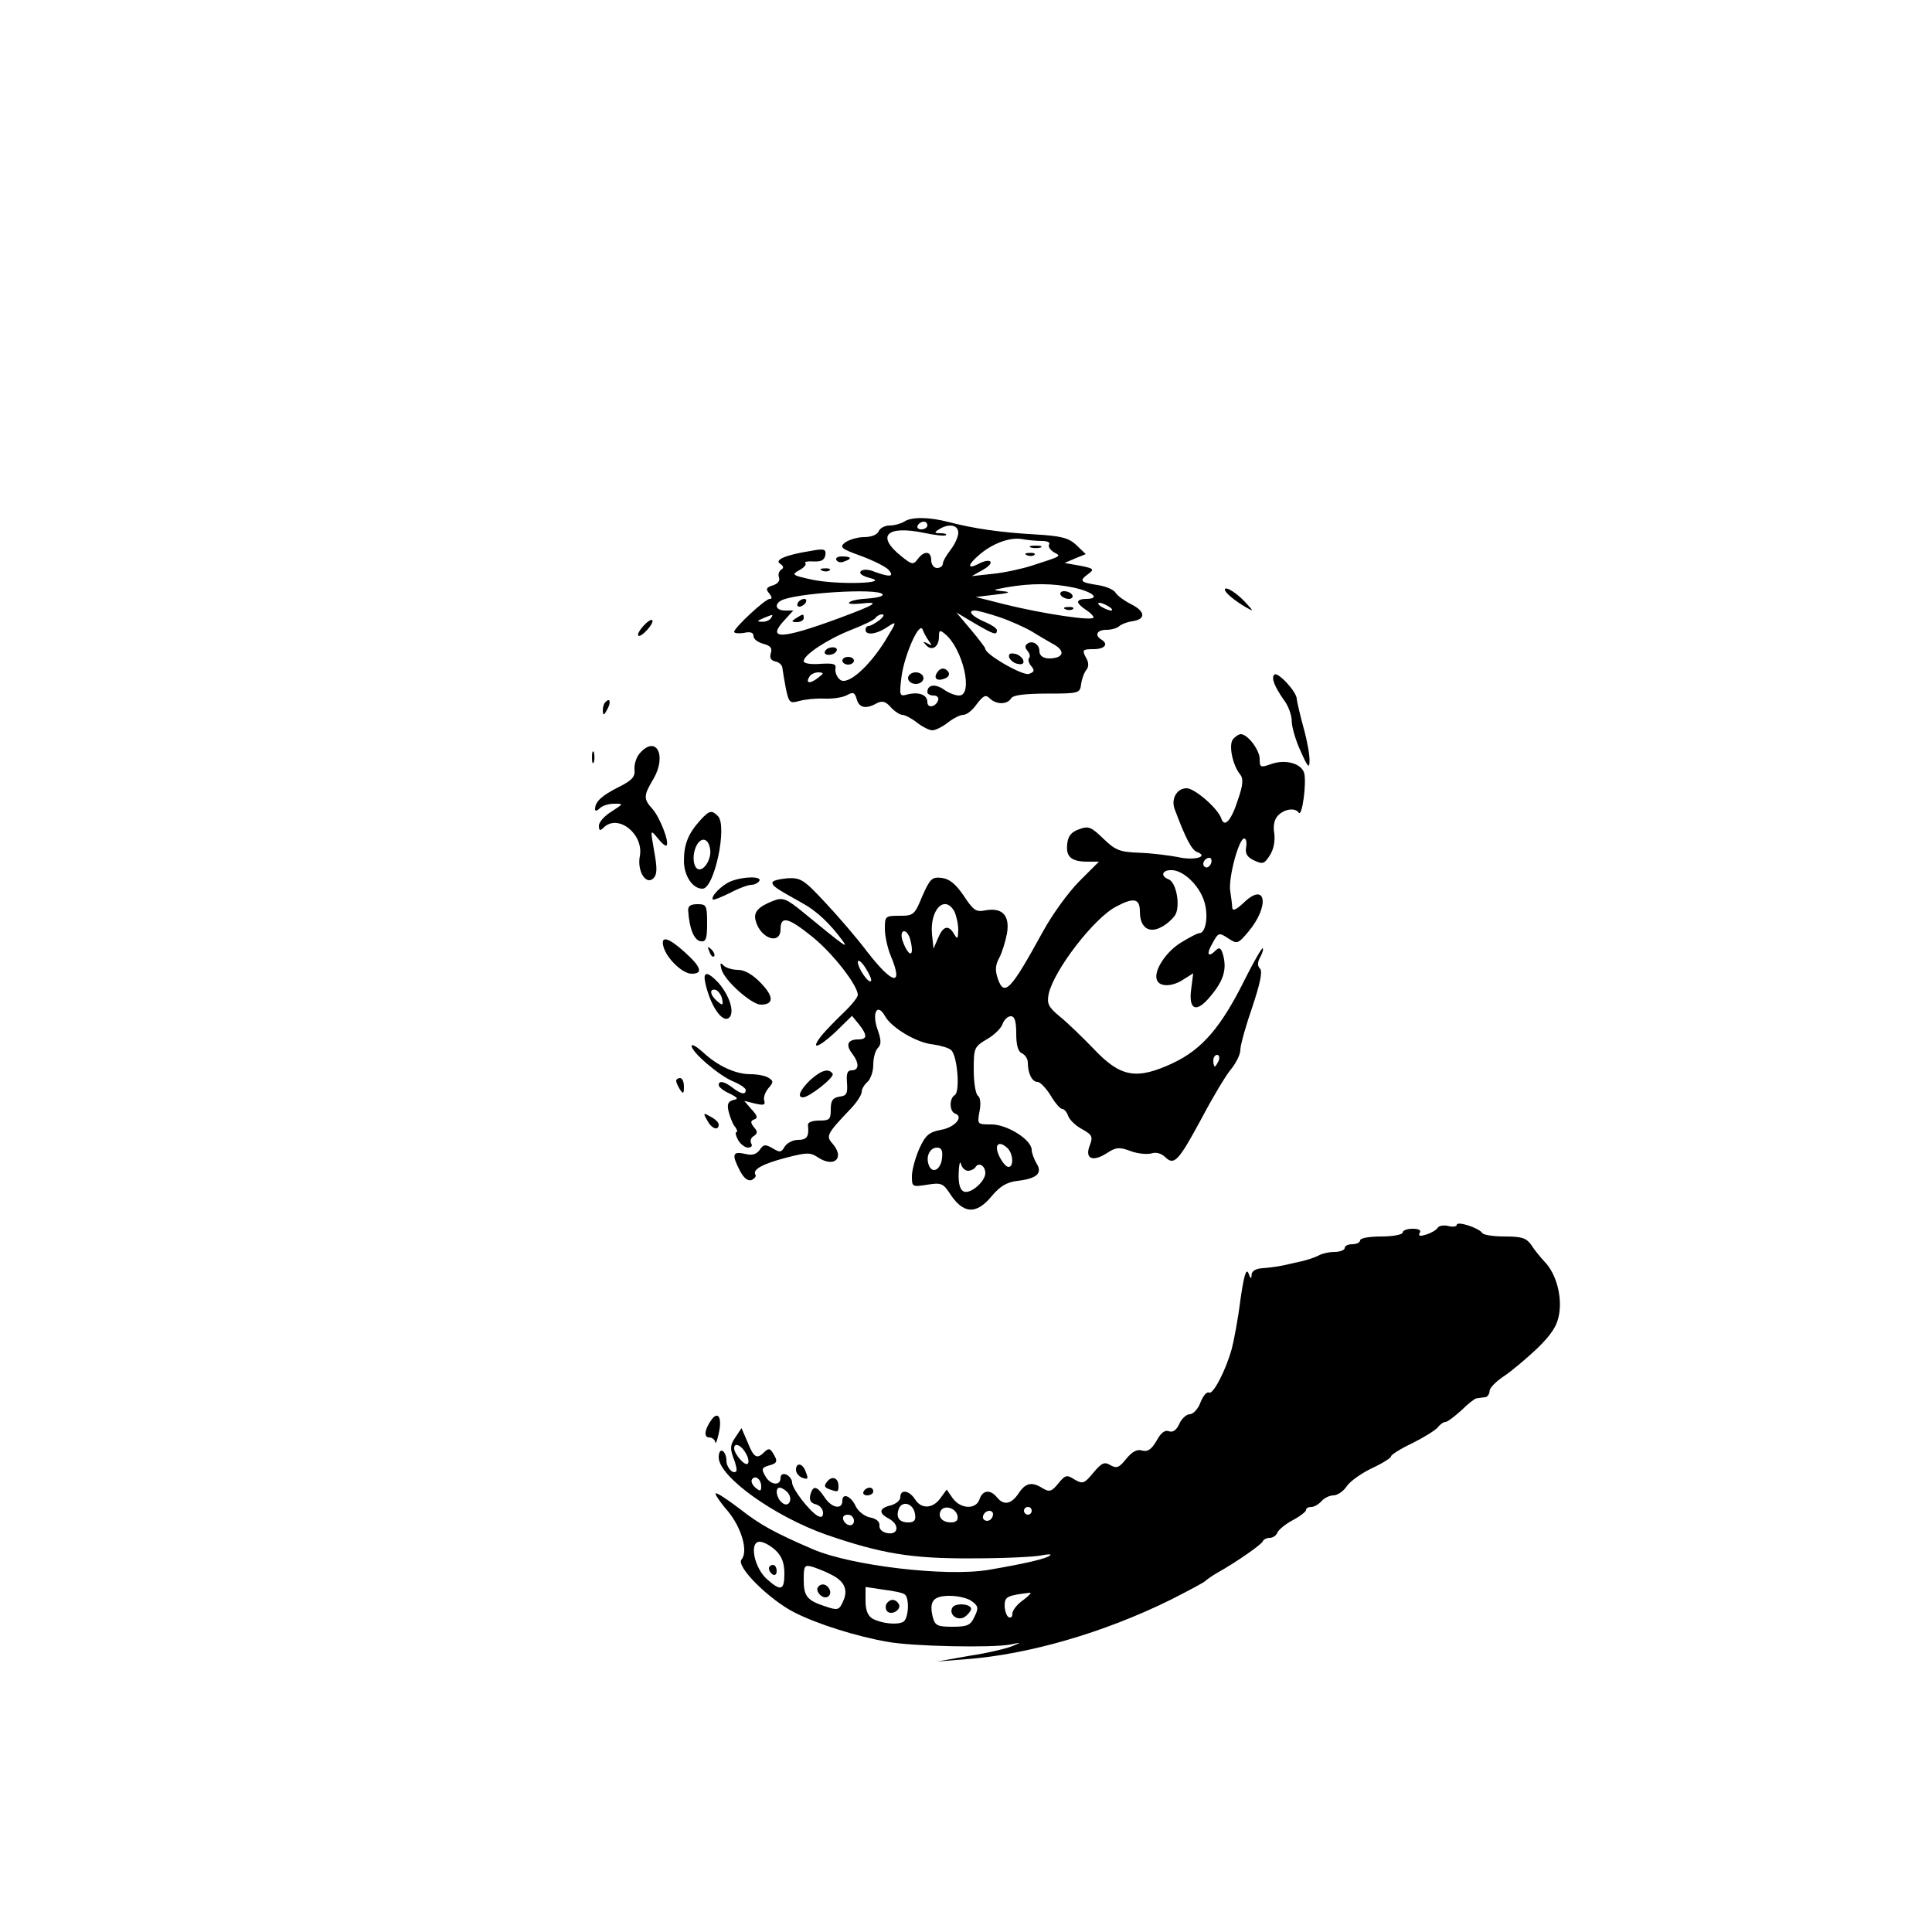 <?xml version="1.0" standalone="no"?>
<!DOCTYPE svg PUBLIC "-//W3C//DTD SVG 20010904//EN"
 "http://www.w3.org/TR/2001/REC-SVG-20010904/DTD/svg10.dtd">
<svg version="1.0" xmlns="http://www.w3.org/2000/svg"
 width="500pt" height="500pt" viewBox="0 0 500 500"
 preserveAspectRatio="xMidYMid meet">
<g transform="translate(0,500) scale(0.1,-0.1)"
fill="#000000" stroke="none">
<path d="M2340 3650 c-8 -5 -25 -10 -38 -10 -12 0 -25 -7 -28 -15 -4 -9 -19
-15 -38 -15 -17 0 -39 -7 -49 -14 -15 -12 -11 -16 42 -35 32 -12 64 -28 71
-36 15 -18 3 -19 -36 -5 -16 7 -31 7 -36 2 -6 -6 4 -13 24 -18 56 -14 -87 -18
-151 -4 -51 11 -53 13 -33 24 13 7 20 15 16 19 -3 3 6 5 21 4 20 -1 28 3 31
16 2 16 -2 18 -39 11 -63 -10 -94 -23 -78 -33 9 -6 10 -11 3 -15 -6 -4 -9 -13
-6 -20 3 -9 -3 -17 -16 -21 -17 -5 -19 -10 -9 -21 7 -9 8 -14 1 -14 -12 0 -92
-75 -92 -85 0 -4 11 -5 25 -3 17 4 25 1 25 -8 0 -8 11 -16 25 -20 19 -5 24
-11 20 -24 -4 -13 0 -19 12 -22 10 -2 18 -10 18 -18 1 -8 5 -32 9 -53 8 -36
10 -38 35 -31 14 4 43 7 64 6 22 -1 48 3 59 9 16 9 20 7 25 -10 6 -23 24 -27
52 -11 14 7 23 5 36 -10 10 -11 24 -20 30 -20 7 0 24 -9 38 -20 14 -11 32 -20
40 -20 8 0 26 9 40 20 14 11 32 20 40 20 9 0 24 12 35 28 17 22 23 25 33 15
17 -17 46 -17 56 0 5 8 35 12 93 12 83 0 85 1 88 25 2 14 8 30 14 37 6 8 6 19
-2 32 -10 19 -8 21 20 21 29 0 40 13 20 25 -18 11 -11 25 13 25 13 0 27 4 33
9 5 5 20 11 33 13 37 5 36 25 -1 44 -18 9 -37 23 -41 30 -4 8 -26 17 -47 20
-45 7 -48 11 -23 29 16 12 13 14 -22 21 l-40 7 28 12 27 11 -24 23 c-20 19
-39 24 -108 28 -88 5 -158 15 -223 32 -50 13 -96 14 -115 1z m60 -10 c0 -5 -7
-10 -16 -10 -8 0 -12 5 -9 10 3 6 10 10 16 10 5 0 9 -4 9 -10z m80 -19 c0 -10
-9 -30 -20 -44 -11 -14 -20 -30 -20 -36 0 -6 -7 -11 -15 -11 -8 0 -15 9 -15
20 0 24 -18 26 -35 3 -11 -15 -15 -15 -43 8 -65 52 -38 80 59 60 29 -6 54 -9
57 -6 3 3 -3 5 -14 5 -16 0 -17 2 -4 10 25 16 50 12 50 -9z m217 -21 c13 0 22
-4 18 -9 -3 -6 3 -14 12 -20 20 -11 23 -9 -57 -35 -25 -8 -70 -18 -100 -21
l-55 -6 30 17 c33 19 19 32 -14 14 -28 -14 -27 -2 2 23 34 30 79 47 111 42 16
-3 39 -5 53 -5z m83 -121 c49 -11 69 -29 30 -29 -11 0 -20 -3 -20 -8 0 -4 9
-13 20 -20 11 -7 20 -16 20 -20 0 -10 -129 9 -230 34 l-75 19 50 6 c38 4 43 7
20 9 -28 3 -27 3 10 10 63 11 120 11 175 -1z m-496 -17 c3 -5 -14 -9 -37 -11
-23 -1 -45 -5 -49 -10 -5 -4 9 -5 30 -3 52 6 40 -2 -57 -38 -152 -56 -189 -56
-139 -3 l21 23 -21 0 c-23 0 -29 14 -12 25 32 20 253 34 264 17z m586 -32 c8
-5 11 -10 5 -10 -5 0 -17 5 -25 10 -8 5 -10 10 -5 10 6 0 17 -5 25 -10z m-284
-27 c27 -9 65 -26 84 -37 19 -12 44 -26 54 -32 27 -14 31 -30 9 -36 -25 -6
-43 1 -43 17 0 17 -17 28 -30 20 -8 -5 -8 -11 -1 -19 6 -7 8 -16 4 -19 -3 -4
-1 -13 6 -21 9 -11 8 -15 -6 -20 -15 -6 -113 50 -113 65 0 3 -17 25 -37 49
l-38 45 47 -28 c50 -29 58 -32 58 -18 0 5 -14 14 -30 21 -34 14 -48 30 -27 30
7 0 36 -8 63 -17z m-591 -3 c-3 -5 -14 -10 -23 -9 -14 0 -13 2 3 9 27 11 27
11 20 0z m281 -5 c-11 -8 -23 -15 -28 -15 -4 0 -8 -4 -8 -10 0 -15 28 -12 56
7 26 17 26 16 -5 -35 -43 -69 -98 -117 -117 -101 -8 6 -13 19 -12 28 3 13 -5
15 -39 13 -25 -2 -43 1 -43 7 0 16 60 56 123 81 31 12 60 26 63 31 3 5 11 9
17 9 7 0 3 -7 -7 -15z m128 -54 c9 -12 8 -13 -4 -6 -12 6 -12 5 -3 -5 15 -16
33 -4 33 22 0 17 2 19 16 7 46 -38 74 -159 36 -159 -10 0 -28 7 -40 16 -22 15
-42 12 -42 -7 0 -5 7 -9 16 -9 9 0 14 -5 12 -12 -6 -18 -28 -22 -28 -5 0 19
-22 27 -51 20 -21 -6 -22 -4 -16 45 7 56 47 147 55 122 3 -8 10 -21 16 -29z
m-288 -96 c-21 -16 -32 -13 -21 4 3 6 14 11 23 11 15 -1 15 -2 -2 -15z"/>
<path d="M2668 3583 c6 -2 18 -2 25 0 6 3 1 5 -13 5 -14 0 -19 -2 -12 -5z"/>
<path d="M2658 3563 c7 -3 16 -2 19 1 4 3 -2 6 -13 5 -11 0 -14 -3 -6 -6z"/>
<path d="M2745 3460 c3 -5 13 -10 21 -10 8 0 12 5 9 10 -3 6 -13 10 -21 10 -8
0 -12 -4 -9 -10z"/>
<path d="M2758 3423 c7 -3 16 -2 19 1 4 3 -2 6 -13 5 -11 0 -14 -3 -6 -6z"/>
<path d="M2065 3440 c-3 -5 -2 -10 4 -10 5 0 13 5 16 10 3 6 2 10 -4 10 -5 0
-13 -4 -16 -10z"/>
<path d="M2060 3400 c-13 -8 -12 -10 3 -10 9 0 17 5 17 10 0 12 -1 12 -20 0z"/>
<path d="M2612 3298 c3 -7 13 -15 22 -16 12 -3 17 1 14 10 -3 7 -13 15 -22 16
-12 3 -17 -1 -14 -10z"/>
<path d="M2141 3321 c-7 -5 -9 -11 -4 -14 5 -3 15 -2 22 2 7 5 9 11 4 14 -5 3
-15 2 -22 -2z"/>
<path d="M2180 3290 c0 -5 7 -10 15 -10 8 0 15 5 15 10 0 6 -7 10 -15 10 -8 0
-15 -4 -15 -10z"/>
<path d="M2425 3259 c-10 -15 1 -23 20 -15 9 3 13 10 10 16 -8 13 -22 13 -30
-1z"/>
<path d="M2350 3245 c0 -8 9 -15 20 -15 11 0 20 7 20 15 0 8 -9 15 -20 15 -11
0 -20 -7 -20 -15z"/>
<path d="M2165 3550 c3 -5 12 -7 20 -3 21 7 19 13 -6 13 -11 0 -18 -4 -14 -10z"/>
<path d="M2128 3523 c7 -3 16 -2 19 1 4 3 -2 6 -13 5 -11 0 -14 -3 -6 -6z"/>
<path d="M3170 3474 c0 -8 26 -29 55 -46 20 -11 20 -11 0 11 -22 25 -55 46
-55 35z"/>
<path d="M1665 3380 c-10 -11 -16 -22 -13 -25 3 -3 13 4 23 15 10 11 16 22 13
25 -3 3 -13 -4 -23 -15z"/>
<path d="M3298 3254 c-9 -8 1 -32 25 -66 11 -14 20 -39 20 -54 0 -15 10 -50
23 -78 18 -41 23 -46 23 -26 1 14 -6 53 -15 85 -9 33 -17 67 -18 76 0 19 -50
72 -58 63z"/>
<path d="M1567 3183 c-4 -3 -7 -13 -7 -22 1 -13 3 -13 11 2 11 19 8 33 -4 20z"/>
<path d="M3191 3087 c-12 -15 -1 -68 19 -92 8 -10 7 -27 -6 -64 -17 -54 -35
-74 -43 -50 -8 26 -69 79 -90 79 -25 0 -41 -27 -31 -54 28 -75 44 -106 58
-111 32 -12 -8 -23 -50 -13 -22 4 -66 10 -98 11 -52 2 -63 6 -95 37 -31 30
-38 33 -62 24 -20 -7 -29 -17 -31 -38 -4 -33 10 -46 53 -46 l29 0 -51 -51
c-28 -28 -70 -86 -94 -130 -84 -153 -100 -170 -117 -121 -7 21 -6 35 4 53 7
13 16 42 20 63 8 47 -12 68 -56 60 -24 -5 -31 0 -56 38 -21 31 -38 44 -57 46
-25 3 -30 -2 -50 -47 -20 -49 -23 -51 -59 -51 -37 0 -38 -1 -38 -34 0 -18 7
-50 15 -69 34 -81 6 -76 -60 9 -27 36 -77 94 -110 129 -55 59 -63 64 -98 62
-20 -2 -38 -6 -38 -11 0 -9 7 -14 77 -53 37 -20 72 -53 105 -98 15 -21 6 -15
-100 72 -46 38 -55 41 -79 32 -41 -16 -53 -30 -46 -53 13 -46 64 -62 64 -21 0
36 20 31 83 -20 52 -42 117 -125 117 -150 0 -6 -17 -27 -37 -46 -21 -20 -46
-46 -56 -58 -32 -40 -10 -34 35 8 l43 42 18 -22 c22 -28 22 -39 -2 -39 -27 0
-33 -14 -16 -36 19 -25 19 -44 -1 -44 -11 0 -14 -8 -12 -32 2 -28 -1 -34 -19
-36 -18 -3 -23 -10 -23 -33 0 -26 -3 -29 -30 -29 -19 0 -30 -5 -29 -12 3 -29
-2 -38 -26 -38 -13 0 -28 -8 -34 -17 -9 -16 -13 -16 -31 -5 -19 11 -24 11 -34
-4 -9 -12 -20 -15 -39 -10 -31 7 -34 -2 -12 -44 10 -19 20 -27 30 -24 8 4 13
10 10 14 -8 13 18 28 80 44 54 14 62 14 83 0 42 -27 69 0 36 37 -17 19 -14 25
49 91 15 16 27 35 27 42 0 8 7 19 15 26 8 7 15 27 15 44 0 18 5 37 12 44 9 9
9 20 -1 48 -15 42 -1 70 19 35 16 -30 82 -70 125 -74 20 -3 41 -9 47 -15 16
-16 23 -108 9 -116 -15 -9 -14 -43 1 -48 23 -8 -1 -36 -37 -42 -31 -6 -40 -14
-56 -49 -10 -23 -19 -55 -19 -71 0 -28 1 -28 40 -22 35 6 41 3 57 -21 35 -55
69 -58 110 -8 21 25 39 36 67 39 50 6 65 20 48 46 -6 11 -12 26 -12 34 0 26
-63 66 -104 66 -37 0 -37 0 -31 34 4 20 2 36 -4 40 -6 4 -11 34 -11 67 0 57 1
60 35 80 19 11 37 29 40 40 4 10 13 19 21 19 10 0 14 -13 14 -45 0 -31 5 -47
15 -51 8 -4 15 -14 15 -24 0 -28 11 -50 25 -50 7 0 22 -16 34 -35 11 -19 25
-35 30 -35 5 0 12 -8 15 -17 3 -10 19 -26 36 -35 27 -15 29 -20 20 -43 -13
-34 8 -43 45 -19 23 15 32 16 61 5 19 -7 43 -9 54 -6 12 4 26 0 36 -10 23 -22
34 -10 95 103 28 53 62 110 75 125 13 16 24 38 24 50 0 12 14 62 31 111 20 60
27 92 20 99 -7 7 -7 16 0 29 6 11 9 21 7 24 -2 2 -23 -34 -46 -80 -62 -125
-111 -182 -188 -218 -93 -43 -134 -36 -203 37 -29 30 -68 68 -88 84 -30 25
-34 33 -29 59 14 62 118 197 175 226 45 24 61 21 61 -13 0 -41 23 -58 56 -40
14 7 30 22 36 32 13 25 2 83 -17 91 -24 9 -17 26 10 24 33 -3 75 -47 84 -90 8
-35 0 -73 -15 -73 -5 0 -26 -11 -47 -24 -40 -24 -72 -74 -63 -97 7 -19 41 -18
70 2 l24 15 -5 -39 c-8 -56 13 -65 49 -21 34 40 43 69 34 105 -5 20 -10 24
-19 15 -21 -21 -26 -11 -9 18 15 28 17 28 40 13 24 -16 26 -15 53 17 55 66 46
130 -11 76 -20 -19 -30 -24 -31 -14 0 8 -3 27 -5 42 -6 33 22 137 36 137 5 0
7 -10 5 -22 -3 -17 2 -26 21 -35 22 -10 26 -9 40 13 10 15 14 36 12 56 -4 21
0 38 10 48 17 17 44 20 53 7 9 -13 21 79 14 103 -8 25 -50 36 -87 22 -26 -9
-28 -8 -28 14 0 23 -31 64 -49 64 -5 0 -14 -6 -20 -13z m-57 -322 c-4 -8 -10
-12 -15 -9 -11 6 -2 24 11 24 5 0 7 -7 4 -15z m-664 -124 c5 -11 10 -32 10
-48 -1 -24 -2 -25 -11 -10 -14 24 -28 21 -41 -10 l-12 -28 -4 37 c-6 64 33
104 58 59z m-116 -67 c3 -9 6 -23 6 -32 0 -21 -15 -5 -25 26 -7 25 9 31 19 6z
m-100 -113 c-6 -7 -33 32 -34 49 0 8 9 2 20 -15 10 -16 17 -31 14 -34z m900
-206 c-4 -8 -8 -15 -10 -15 -2 0 -4 7 -4 15 0 8 4 15 10 15 5 0 7 -7 4 -15z
m-546 -227 c14 -14 16 -48 2 -48 -10 0 -30 32 -30 49 0 14 13 14 28 -1z m-170
-25 c-3 -30 -25 -42 -34 -19 -9 22 2 46 21 46 12 0 15 -8 13 -27z m67 -33 c8
0 17 5 20 10 8 13 25 3 25 -16 0 -21 -37 -54 -55 -48 -10 4 -15 19 -14 48 1
22 3 33 6 24 2 -10 11 -18 18 -18z"/>
<path d="M1657 3052 c-10 -10 -16 -30 -15 -43 2 -19 -5 -28 -41 -46 -44 -22
-61 -38 -61 -57 0 -6 5 -5 12 2 7 7 23 12 38 12 24 0 24 0 -7 -20 -18 -11 -33
-27 -33 -37 0 -13 3 -14 12 -5 37 37 104 -16 94 -73 -8 -39 16 -77 35 -58 10
10 10 26 2 70 -10 57 -10 57 9 34 10 -13 21 -22 23 -19 8 8 -17 72 -36 94 -24
26 -24 35 2 78 35 60 8 114 -34 68z"/>
<path d="M1532 3040 c0 -14 2 -19 5 -12 2 6 2 18 0 25 -3 6 -5 1 -5 -13z"/>
<path d="M1813 2878 c-32 -35 -43 -63 -43 -106 0 -38 22 -72 48 -72 31 0 65
163 40 188 -16 16 -22 15 -45 -10z m25 -77 c3 -22 -13 -51 -28 -51 -14 0 -20
30 -10 56 12 30 34 27 38 -5z"/>
<path d="M1891 2719 c-23 -9 -53 -40 -46 -47 2 -2 21 6 44 17 22 12 47 21 55
21 8 0 18 5 21 10 8 13 -42 12 -74 -1z"/>
<path d="M1781 2643 c3 -46 15 -76 32 -79 14 -2 17 6 17 47 0 46 -2 49 -25 49
-18 0 -25 -5 -24 -17z"/>
<path d="M1717 2550 c8 -30 49 -70 73 -70 30 0 25 17 -17 55 -43 39 -64 45
-56 15z"/>
<path d="M1836 2537 c3 -10 9 -15 12 -12 3 3 0 11 -7 18 -10 9 -11 8 -5 -6z"/>
<path d="M1867 2492 c7 -29 78 -92 102 -92 34 0 34 21 0 56 -21 22 -42 34 -59
34 -14 0 -31 5 -37 11 -9 9 -10 7 -6 -9z"/>
<path d="M1826 2453 c15 -64 49 -107 64 -83 10 17 -5 58 -32 88 -29 30 -40 28
-32 -5z m43 -39 c3 -16 1 -17 -13 -5 -19 16 -21 34 -3 29 6 -3 14 -13 16 -24z"/>
<path d="M1790 2293 c0 -16 71 -77 108 -92 17 -7 32 -17 32 -22 0 -13 -12 -11
-34 6 -22 17 -36 19 -36 7 0 -5 12 -15 28 -22 22 -11 24 -14 9 -17 -13 -4 -16
-11 -11 -31 4 -15 11 -33 17 -39 5 -7 6 -13 3 -13 -4 0 -2 -9 4 -20 6 -11 18
-20 26 -20 9 0 12 5 8 11 -3 6 -1 15 7 19 10 7 10 12 0 23 -9 12 -9 16 1 20
10 3 8 10 -7 26 l-19 22 28 -7 c22 -5 27 -4 24 7 -3 8 2 22 10 32 14 16 14 19
2 27 -8 6 -30 10 -48 10 -39 0 -86 22 -124 58 -16 14 -28 21 -28 15z"/>
<path d="M2097 2205 c-26 -25 -35 -45 -19 -45 16 0 82 52 77 61 -10 15 -29 10
-58 -16z"/>
<path d="M1750 2203 c0 -5 5 -15 10 -23 8 -12 10 -11 10 8 0 12 -4 22 -10 22
-5 0 -10 -3 -10 -7z"/>
<path d="M1830 2101 c11 -22 30 -29 30 -11 0 5 -9 14 -21 20 -19 11 -20 10 -9
-9z"/>
<path d="M3770 1830 c0 -4 -9 -6 -21 -3 -12 3 -24 1 -28 -4 -3 -6 -17 -14 -30
-18 -16 -5 -21 -4 -17 4 5 7 -2 11 -18 11 -14 0 -26 -4 -26 -10 0 -5 -25 -10
-55 -10 -30 0 -55 -4 -55 -10 0 -5 -9 -10 -20 -10 -11 0 -20 -4 -20 -10 0 -5
-12 -10 -26 -10 -14 0 -33 -4 -43 -10 -10 -5 -29 -11 -42 -14 -13 -3 -35 -8
-49 -11 -14 -3 -37 -6 -52 -7 -18 -1 -28 -7 -29 -17 0 -12 -3 -11 -8 4 -6 14
-12 -7 -21 -70 -6 -49 -17 -106 -22 -125 -16 -58 -49 -120 -59 -114 -6 3 -15
-8 -22 -25 -6 -17 -19 -31 -28 -31 -8 0 -21 -11 -27 -25 -7 -16 -17 -23 -27
-19 -10 4 -21 -4 -32 -25 -13 -22 -23 -29 -37 -25 -13 4 -25 -2 -41 -21 -18
-23 -25 -26 -41 -17 -16 10 -23 6 -45 -20 -23 -28 -27 -29 -48 -17 -20 13 -24
12 -42 -10 -17 -21 -23 -23 -40 -13 -28 18 -45 15 -63 -13 -19 -28 -38 -32
-56 -10 -17 21 -37 19 -45 -5 -9 -27 -48 -26 -69 2 l-16 23 -16 -22 c-20 -28
-50 -29 -66 -3 -15 23 -38 27 -38 5 0 -8 -11 -17 -25 -21 -30 -7 -32 -20 -5
-34 28 -15 26 -42 -2 -38 -14 2 -23 10 -22 20 1 10 -8 18 -25 21 -14 3 -30 16
-36 28 -12 27 -35 37 -35 15 0 -24 -28 -19 -46 9 -20 30 -30 32 -37 6 -3 -13
1 -21 14 -24 11 -3 19 -13 19 -22 0 -11 -4 -13 -14 -8 -22 13 -66 70 -66 86 0
8 -7 17 -15 21 -9 3 -15 0 -15 -9 0 -22 -28 -18 -40 6 -10 17 -8 21 9 26 23 6
25 11 11 33 -7 12 -12 12 -22 2 -19 -19 -27 -15 -43 25 l-16 37 -16 -24 c-13
-19 -14 -28 -5 -53 7 -17 10 -33 7 -35 -8 -8 -25 10 -25 28 0 10 -4 22 -10 25
-6 3 -10 -4 -10 -17 1 -50 143 -152 279 -200 143 -49 220 -62 378 -61 83 0
164 4 180 8 15 3 25 3 21 0 -9 -9 -67 -22 -161 -38 -110 -18 -353 11 -452 53
-100 43 -138 64 -189 104 -33 25 -61 44 -64 41 -2 -2 11 -22 31 -45 36 -43 54
-105 36 -126 -15 -18 72 -104 137 -137 59 -30 160 -62 241 -76 65 -12 271 -16
318 -7 29 6 29 6 5 -4 -14 -6 -63 -18 -110 -25 l-85 -15 75 6 c162 12 358 69
530 154 47 24 87 45 90 49 3 3 17 13 31 21 50 28 114 73 117 81 2 5 10 9 18 9
8 0 17 6 20 14 3 7 21 22 40 32 19 10 34 22 34 26 0 5 6 8 14 8 7 0 19 7 26
15 7 8 21 15 31 15 10 0 25 10 34 23 8 13 38 34 65 47 28 13 50 27 50 31 0 4
25 20 55 34 30 15 59 33 66 41 6 8 15 14 20 14 5 0 23 14 41 30 17 17 35 31
39 31 5 1 15 2 22 3 6 0 12 8 12 16 0 8 16 24 35 37 19 12 58 45 87 72 39 38
53 60 58 90 8 47 -8 105 -37 135 -11 12 -27 31 -35 44 -13 18 -24 22 -69 22
-29 0 -55 4 -58 9 -8 13 -66 32 -66 21z m-1840 -591 c7 -11 9 -24 5 -27 -7 -7
-35 25 -35 40 0 16 19 8 30 -13z m40 -86 c0 -13 -3 -13 -15 -3 -8 7 -12 16 -9
21 8 13 24 1 24 -18z m67 -14 c17 -17 5 -43 -13 -28 -15 12 -19 39 -6 39 4 0
13 -5 19 -11z m331 -57 c3 -16 -2 -22 -17 -22 -24 0 -33 13 -25 35 9 23 38 14
42 -13z m110 -5 c2 -11 -3 -17 -17 -17 -23 0 -35 15 -26 31 10 15 39 6 43 -14z
m192 13 c0 -5 -4 -10 -10 -10 -5 0 -10 5 -10 10 0 6 5 10 10 10 6 0 10 -4 10
-10z m-100 -8 c0 -13 -12 -22 -22 -16 -10 6 -1 24 13 24 5 0 9 -4 9 -8z m-360
-18 c0 -17 -22 -14 -28 4 -2 7 3 12 12 12 9 0 16 -7 16 -16z m-203 -76 c16
-15 23 -33 23 -60 0 -44 -9 -47 -45 -15 -33 29 -47 97 -19 97 10 0 28 -10 41
-22z m142 -62 c36 -17 47 -40 33 -70 -10 -23 -14 -24 -44 -14 -50 16 -58 27
-58 70 0 36 2 39 23 33 12 -4 33 -12 46 -19z m192 -52 c13 -8 11 -62 -3 -71
-15 -9 -56 -5 -80 8 -12 7 -18 22 -18 46 l0 36 46 -7 c25 -3 50 -8 55 -12z
m307 -15 c-16 -11 -28 -27 -28 -35 0 -9 -4 -12 -10 -9 -5 3 -10 17 -10 30 0
23 7 26 65 33 6 1 -2 -8 -17 -19z m-133 -3 c17 -12 18 -18 7 -40 -10 -22 -18
-26 -57 -26 -39 0 -45 3 -51 25 -10 41 1 55 44 55 21 0 47 -6 57 -14z"/>
<path d="M1990 941 c0 -6 5 -13 10 -16 6 -3 10 1 10 9 0 9 -4 16 -10 16 -5 0
-10 -4 -10 -9z"/>
<path d="M2116 891 c-3 -5 1 -14 8 -20 16 -13 32 2 21 19 -8 12 -22 13 -29 1z"/>
<path d="M2294 849 c-3 -6 -2 -15 2 -19 12 -12 38 5 30 19 -9 14 -23 14 -32 0z"/>
<path d="M2465 840 c-11 -18 13 -36 31 -25 9 6 16 15 17 20 3 14 -40 18 -48 5z"/>
<path d="M1843 1328 c-19 -25 -23 -48 -8 -48 8 0 15 -6 16 -12 1 -7 5 3 9 22
9 38 0 59 -17 38z"/>
<path d="M2060 1196 c0 -8 7 -16 15 -20 17 -6 18 -4 9 18 -8 20 -24 21 -24 2z"/>
<path d="M2141 1166 c-9 -11 -8 -15 5 -20 22 -8 24 -8 24 8 0 21 -16 28 -29
12z"/>
<path d="M2235 1140 c-3 -5 1 -10 9 -10 9 0 16 5 16 10 0 6 -4 10 -9 10 -6 0
-13 -4 -16 -10z"/>
</g>
</svg>
